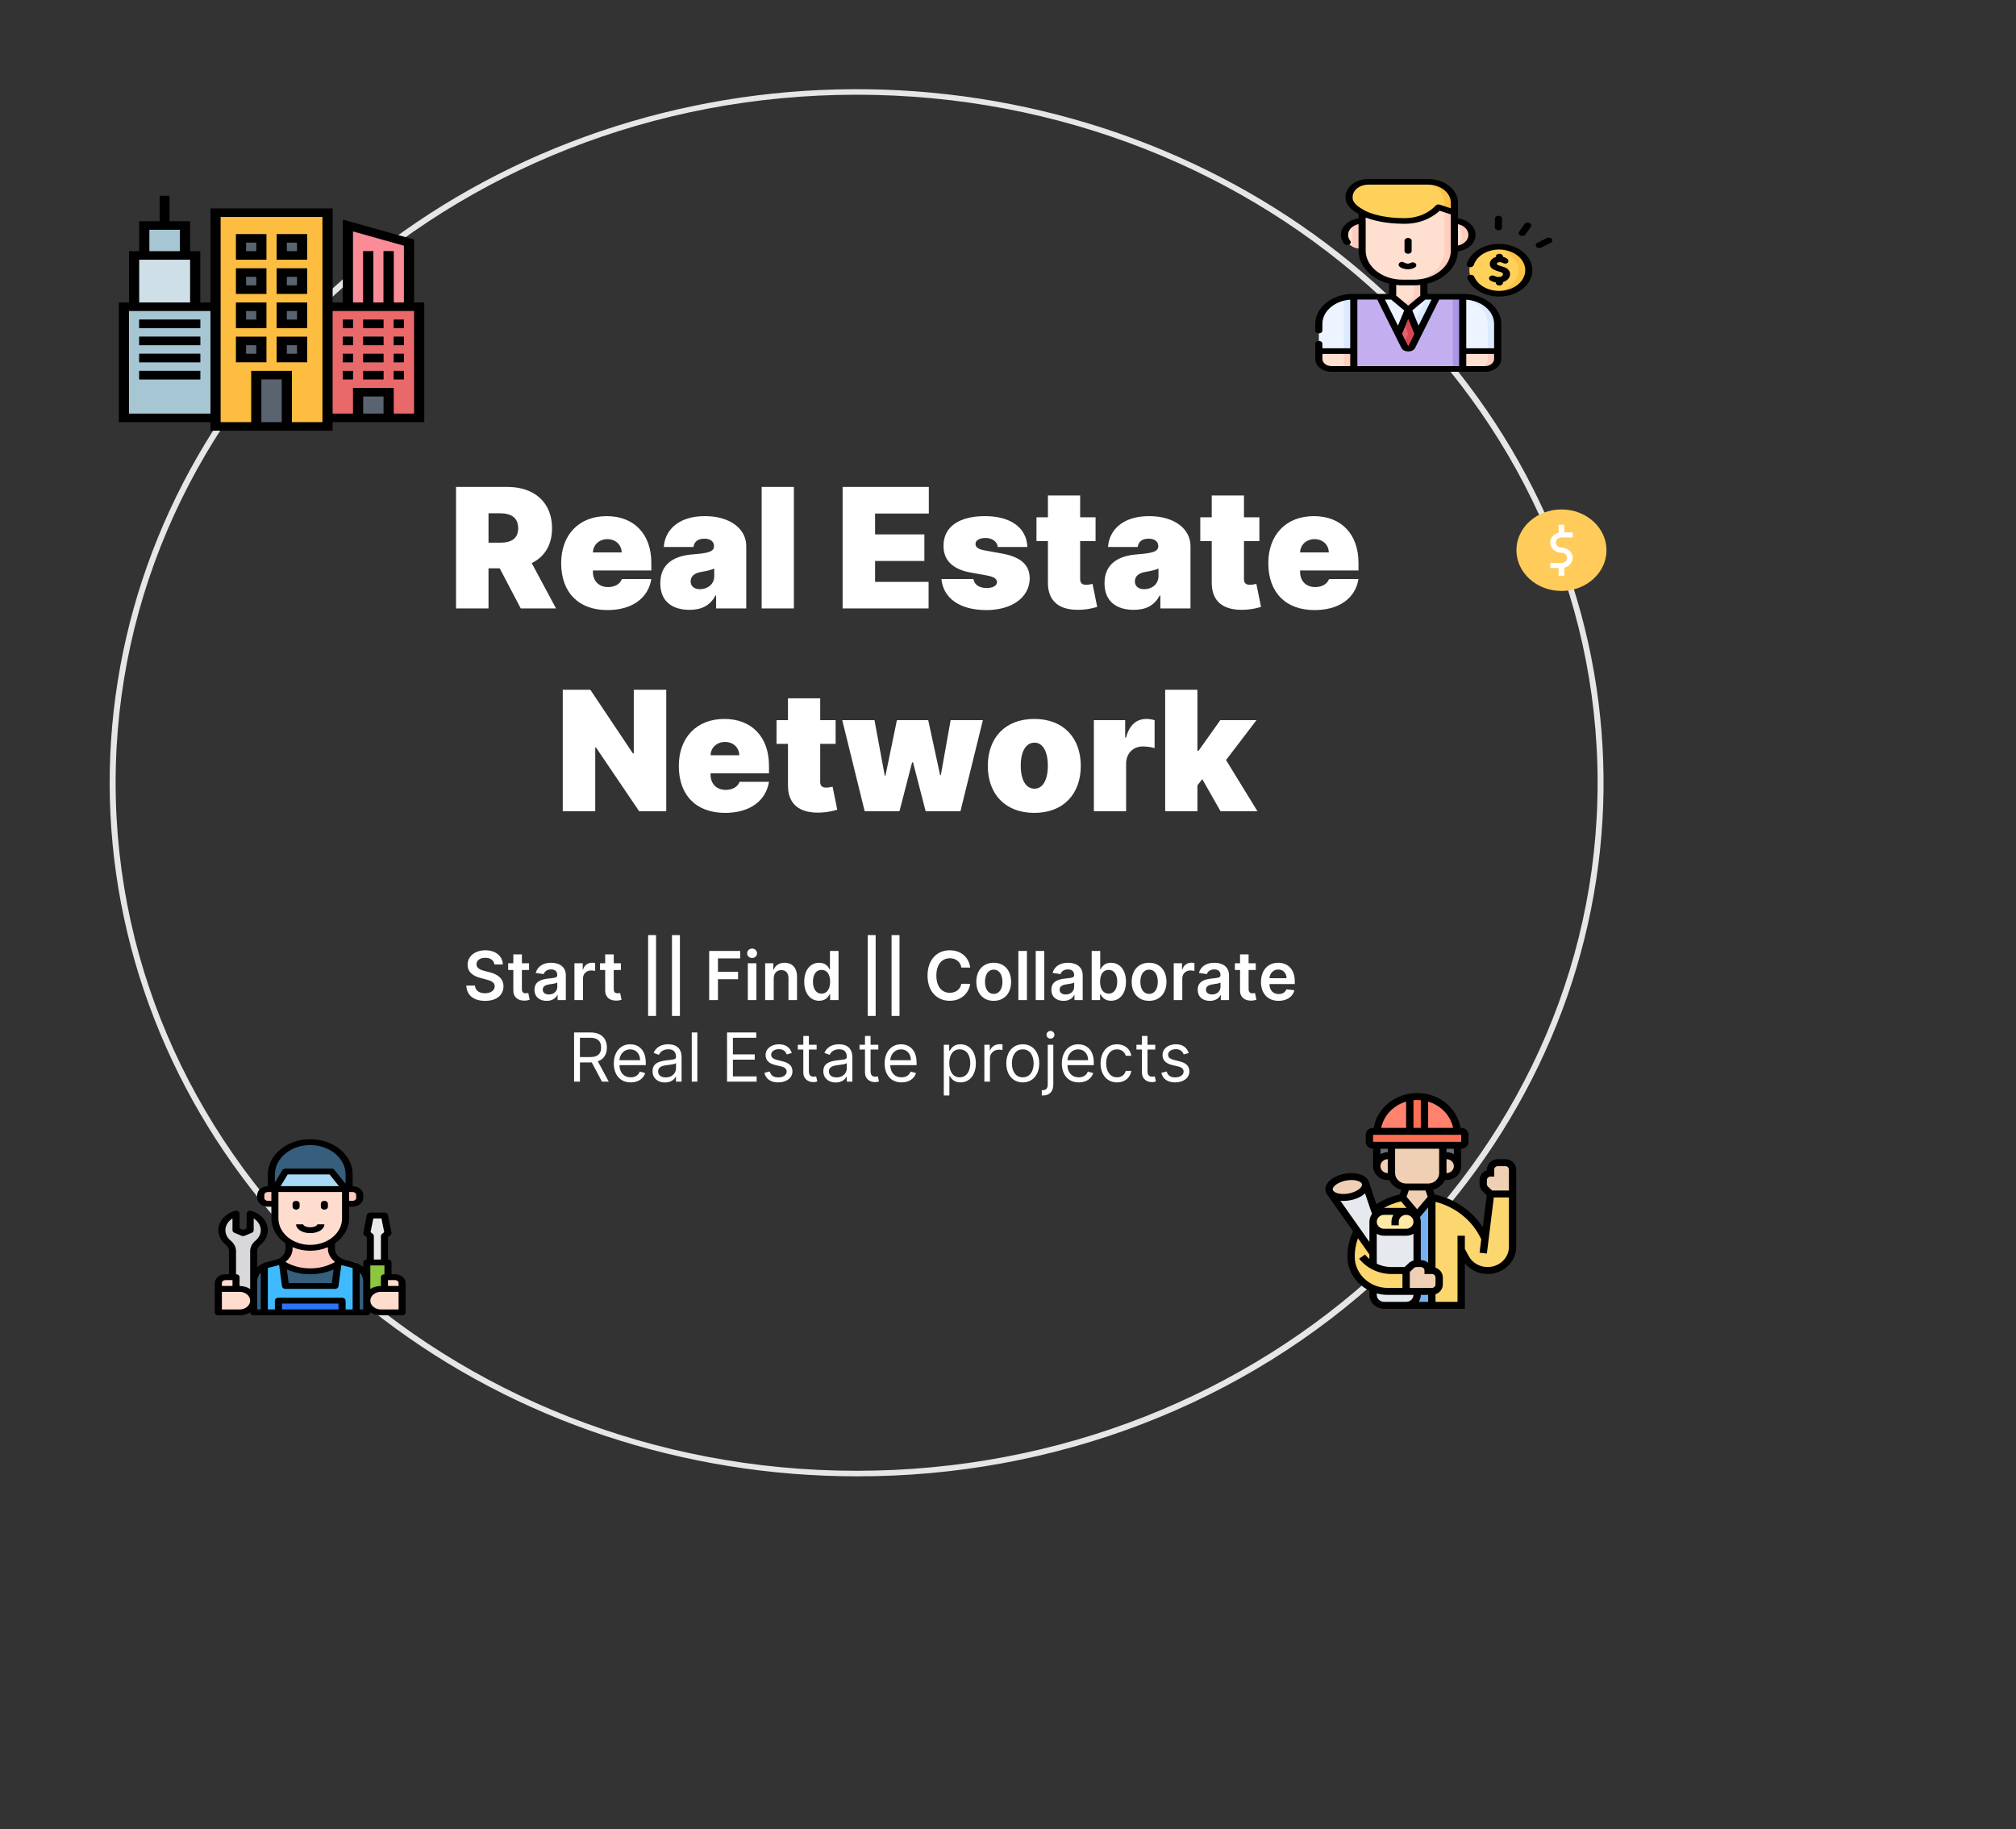 <svg width="1025" height="930" viewBox="0 0 1025 930" fill="none" xmlns="http://www.w3.org/2000/svg">
<rect x="0" y="0" width="1025" height="930" fill="#333333" stroke="none"/>
<path d="M435.533 750.574C347.67 750.575 262.525 722.288 194.608 670.534C126.689 618.782 80.198 546.763 63.057 466.751C45.916 386.739 59.184 303.684 100.602 231.738C142.021 159.79 209.025 103.404 290.199 72.185C371.373 40.965 461.695 36.846 545.773 60.527C629.852 84.208 702.486 134.225 751.3 202.056C800.114 269.887 822.087 351.335 813.474 432.521C804.863 513.708 766.199 589.61 704.071 647.295C668.888 680.141 627.038 706.181 580.943 723.91C534.848 741.638 485.425 750.7 435.533 750.574ZM435.533 48.157C227.797 48.157 58.791 205.077 58.791 397.959C58.791 590.84 227.797 747.76 435.533 747.76C643.268 747.76 812.273 590.84 812.273 397.959C812.273 205.077 643.268 48.157 435.533 48.157Z" fill="#E6E6E6"/>
<path d="M186.484 667.229V651.499C186.484 649.575 185.735 647.701 184.35 646.157C182.964 644.614 181.015 643.483 178.794 642.933L174.913 641.964C173.064 641.5 171.444 640.555 170.292 639.267C169.14 637.98 168.517 636.419 168.516 634.815V626.935H146.955V634.815C146.953 636.419 146.331 637.98 145.179 639.267C144.026 640.555 142.407 641.5 140.558 641.964L136.677 642.933C134.455 643.483 132.507 644.614 131.122 646.157C129.736 647.701 128.987 649.575 128.986 651.499V667.229H186.484Z" fill="#365E7D"/>
<path d="M173.386 641.441C169.058 644.597 163.495 646.338 157.736 646.338C151.976 646.338 146.414 644.597 142.085 641.441C143.553 640.815 144.784 639.866 145.643 638.698C146.502 637.528 146.956 636.185 146.955 634.815V626.935H168.516V634.815C168.515 636.185 168.969 637.528 169.828 638.698C170.687 639.866 171.919 640.815 173.386 641.441Z" fill="#FFCBBE"/>
<path d="M157.736 634.397C152.97 634.397 148.399 632.825 145.03 630.026C141.66 627.227 139.768 623.432 139.768 619.474V600.073H175.703V619.474C175.703 623.432 173.81 627.227 170.44 630.026C167.071 632.825 162.501 634.397 157.736 634.397Z" fill="#FFDDCE"/>
<path d="M136.174 604.551H139.768V612.012H136.174C135.221 612.012 134.307 611.697 133.633 611.137C132.959 610.578 132.58 609.819 132.58 609.028V607.535C132.58 606.743 132.959 605.984 133.633 605.425C134.307 604.865 135.221 604.551 136.174 604.551Z" fill="#FFCBBE"/>
<path d="M179.297 612.012H175.703V604.551H179.297C180.25 604.551 181.164 604.865 181.838 605.425C182.512 605.984 182.89 606.743 182.89 607.535V609.028C182.89 609.819 182.512 610.578 181.838 611.137C181.164 611.697 180.25 612.012 179.297 612.012Z" fill="#FFCBBE"/>
<path d="M177.5 604.551H137.971V597.088C137.971 592.735 140.053 588.56 143.76 585.48C147.467 582.402 152.494 580.673 157.736 580.673C162.978 580.673 168.005 582.402 171.712 585.48C175.418 588.56 177.5 592.735 177.5 597.088V604.551Z" fill="#365E7D"/>
<path d="M175.703 604.551H139.768L145.158 595.596H168.516L175.703 604.551Z" fill="#A7DAF7"/>
<path d="M120.003 616.996V625.443L123.596 626.935L127.19 625.443V617.012C128.918 617.517 130.462 618.38 131.675 619.519C132.889 620.66 133.733 622.038 134.126 623.523C134.519 625.009 134.449 626.554 133.923 628.012C133.397 629.468 132.432 630.791 131.118 631.851C130.441 632.4 129.904 633.056 129.538 633.781C129.172 634.505 128.984 635.283 128.986 636.068V661.259H118.206V636.084C118.199 635.282 118 634.49 117.621 633.754C117.243 633.017 116.693 632.349 116.002 631.79C114.703 630.724 113.753 629.402 113.24 627.946C112.726 626.491 112.666 624.952 113.066 623.472C113.467 621.993 114.314 620.622 115.527 619.489C116.741 618.357 118.28 617.499 120.003 616.996Z" fill="#D8D7DA"/>
<path d="M181.094 641.859V667.229H134.378V643.352L143.362 640.367L145.158 653.798H170.313L172.11 640.367L181.094 641.859Z" fill="#40BAFF"/>
<path d="M114.612 649.321H120.003V656.782H111.019V652.305C111.019 651.514 111.398 650.754 112.072 650.195C112.746 649.635 113.66 649.321 114.612 649.321Z" fill="#FFDDCE"/>
<path d="M121.799 667.229H111.019V655.29H121.799C123.706 655.29 125.534 655.919 126.882 657.039C128.23 658.158 128.986 659.676 128.986 661.259C128.986 662.842 128.23 664.361 126.882 665.481C125.534 666.6 123.706 667.229 121.799 667.229Z" fill="#FFDDCE"/>
<path d="M186.484 641.859H197.264V658.275C197.264 659.462 196.697 660.601 195.686 661.44C194.675 662.28 193.305 662.751 191.874 662.751C190.445 662.751 189.074 662.28 188.063 661.44C187.052 660.601 186.484 659.462 186.484 658.275V641.859Z" fill="#8CC63E"/>
<path d="M195.468 628.428V641.859H188.281V628.428L186.484 626.935L188.281 617.981H195.468L197.264 626.935L195.468 628.428Z" fill="#E9E9EA"/>
<path d="M204.453 656.782H195.468V649.321H200.859C201.812 649.321 202.725 649.635 203.399 650.195C204.073 650.754 204.453 651.514 204.453 652.305V656.782Z" fill="#FFDDCE"/>
<path d="M193.671 667.229H204.453V655.29H193.671C191.766 655.29 189.937 655.919 188.589 657.039C187.241 658.158 186.484 659.676 186.484 661.259C186.484 662.842 187.241 664.361 188.589 665.481C189.937 666.6 191.766 667.229 193.671 667.229Z" fill="#FFDDCE"/>
<path d="M141.565 661.259H175.703V667.229H141.565V661.259Z" fill="#2E73F8"/>
<path d="M150.549 614.997C151.024 614.997 151.482 614.839 151.819 614.559C152.156 614.28 152.345 613.9 152.345 613.505V612.012C152.345 611.617 152.156 611.236 151.819 610.956C151.482 610.676 151.024 610.52 150.549 610.52C150.072 610.52 149.615 610.676 149.277 610.956C148.941 611.236 148.752 611.617 148.752 612.012V613.505C148.752 613.9 148.941 614.28 149.277 614.559C149.615 614.839 150.072 614.997 150.549 614.997Z" fill="black"/>
<path d="M164.923 614.997C165.4 614.997 165.856 614.839 166.193 614.559C166.53 614.28 166.719 613.9 166.719 613.505V612.012C166.719 611.617 166.53 611.236 166.193 610.956C165.856 610.676 165.4 610.52 164.923 610.52C164.446 610.52 163.989 610.676 163.653 610.956C163.315 611.236 163.126 611.617 163.126 612.012V613.505C163.126 613.9 163.315 614.28 163.653 614.559C163.989 614.839 164.446 614.997 164.923 614.997Z" fill="black"/>
<path d="M157.736 626.935C161.766 626.935 164.923 624.968 164.923 622.458H161.329C161.329 623.068 159.93 623.951 157.736 623.951C155.542 623.951 154.142 623.068 154.142 622.458H150.549C150.549 624.968 153.705 626.935 157.736 626.935Z" fill="black"/>
<path d="M200.859 647.828H199.062V641.859C199.062 641.463 198.872 641.083 198.536 640.803C198.198 640.523 197.741 640.367 197.264 640.367V629.04L198.541 627.995C198.742 627.827 198.892 627.622 198.979 627.396C199.066 627.17 199.088 626.931 199.043 626.697L197.247 617.742C197.179 617.392 196.962 617.073 196.635 616.844C196.31 616.613 195.896 616.488 195.468 616.489H188.281C187.854 616.488 187.439 616.613 187.113 616.844C186.787 617.073 186.57 617.392 186.502 617.742L184.705 626.697C184.66 626.931 184.683 627.17 184.77 627.396C184.857 627.622 185.008 627.827 185.209 627.995L186.484 629.04V640.367C186.008 640.367 185.55 640.523 185.214 640.803C184.876 641.083 184.687 641.463 184.687 641.859V644.202C183.199 642.94 181.351 642.011 179.315 641.501L175.434 640.53C173.95 640.167 172.649 639.412 171.727 638.382C170.803 637.351 170.307 636.1 170.313 634.815V632.129C172.561 630.591 174.37 628.658 175.614 626.47C176.856 624.282 177.5 621.893 177.5 619.474V613.505H179.297C180.725 613.501 182.094 613.028 183.104 612.189C184.114 611.351 184.683 610.213 184.687 609.028V607.535C184.683 606.349 184.114 605.212 183.104 604.373C182.094 603.535 180.725 603.062 179.297 603.058V597.088C179.297 592.339 177.025 587.784 172.982 584.425C168.938 581.067 163.454 579.181 157.736 579.181C152.017 579.181 146.533 581.067 142.49 584.425C138.446 587.784 136.174 592.339 136.174 597.088V603.058C134.746 603.062 133.377 603.535 132.367 604.373C131.358 605.212 130.788 606.349 130.783 607.535V609.028C130.788 610.213 131.358 611.351 132.367 612.189C133.377 613.028 134.746 613.501 136.174 613.505H137.971V619.474C137.97 621.893 138.615 624.282 139.858 626.47C141.1 628.658 142.911 630.591 145.158 632.129V634.815C145.164 636.1 144.668 637.351 143.745 638.382C142.821 639.412 141.52 640.167 140.037 640.53L136.157 641.501C134.12 642.011 132.272 642.94 130.783 644.202V636.068C130.78 635.481 130.92 634.899 131.194 634.358C131.469 633.817 131.873 633.328 132.383 632.92C133.913 631.68 135.037 630.138 135.649 628.437C136.261 626.737 136.34 624.935 135.88 623.202C135.419 621.468 134.433 619.861 133.017 618.533C131.6 617.205 129.799 616.198 127.783 615.608C127.513 615.527 127.222 615.5 126.938 615.532C126.652 615.563 126.38 615.652 126.145 615.789C125.91 615.928 125.719 616.111 125.588 616.323C125.458 616.536 125.39 616.772 125.393 617.012V624.518L123.596 625.264L121.799 624.518V616.996C121.802 616.758 121.736 616.521 121.605 616.309C121.474 616.096 121.283 615.913 121.048 615.774C120.813 615.637 120.541 615.548 120.255 615.516C119.971 615.485 119.68 615.511 119.41 615.593C117.4 616.179 115.604 617.178 114.187 618.499C112.771 619.819 111.781 621.416 111.312 623.14C110.844 624.866 110.91 626.661 111.506 628.359C112.103 630.056 113.209 631.6 114.721 632.845C115.248 633.263 115.67 633.766 115.96 634.322C116.251 634.879 116.403 635.477 116.409 636.084V647.828H114.612C113.184 647.832 111.816 648.305 110.806 649.143C109.795 649.982 109.226 651.119 109.222 652.305V667.229C109.222 667.625 109.411 668.004 109.749 668.284C110.085 668.564 110.542 668.722 111.019 668.722H121.799C123.751 668.717 125.647 668.177 127.19 667.184V667.229C127.19 667.625 127.38 668.004 127.716 668.284C128.054 668.564 128.511 668.722 128.986 668.722H186.484C186.961 668.722 187.418 668.564 187.755 668.284C188.092 668.004 188.281 667.625 188.281 667.229V667.184C189.825 668.177 191.72 668.717 193.671 668.722H204.453C204.928 668.722 205.385 668.564 205.723 668.284C206.059 668.004 206.249 667.625 206.249 667.229V652.305C206.244 651.119 205.675 649.982 204.666 649.143C203.655 648.305 202.286 647.832 200.859 647.828ZM177.5 606.043H179.297C179.774 606.043 180.231 606.2 180.568 606.479C180.904 606.759 181.094 607.139 181.094 607.535V609.028C181.094 609.423 180.904 609.803 180.568 610.083C180.231 610.362 179.774 610.52 179.297 610.52H177.5V606.043ZM112.815 652.305C112.815 651.91 113.005 651.53 113.342 651.25C113.679 650.971 114.136 650.813 114.612 650.813H118.206V653.798H112.815V652.305ZM121.799 665.736H112.815V656.782H121.799C123.23 656.782 124.6 657.254 125.611 658.093C126.622 658.933 127.19 660.073 127.19 661.259C127.19 662.447 126.622 663.585 125.611 664.425C124.6 665.264 123.23 665.736 121.799 665.736ZM127.19 636.068V655.335C125.647 654.343 123.751 653.802 121.799 653.798V649.321C121.799 648.925 121.61 648.546 121.274 648.266C120.936 647.986 120.479 647.828 120.003 647.828V636.084C119.997 635.084 119.75 634.095 119.278 633.175C118.806 632.254 118.118 631.422 117.254 630.726C116.338 629.972 115.63 629.063 115.176 628.06C114.722 627.059 114.534 625.987 114.624 624.919C114.715 623.85 115.081 622.811 115.699 621.872C116.317 620.932 117.173 620.114 118.206 619.474V625.443C118.202 625.719 118.293 625.991 118.469 626.227C118.643 626.461 118.895 626.65 119.194 626.771L122.788 628.264C123.037 628.374 123.314 628.431 123.596 628.431C123.879 628.431 124.157 628.374 124.405 628.264L127.999 626.771C128.298 626.65 128.549 626.461 128.725 626.227C128.9 625.991 128.99 625.719 128.986 625.443V619.474C130.1 620.171 131.004 621.072 131.627 622.108C132.25 623.143 132.577 624.285 132.58 625.443C132.585 626.437 132.346 627.421 131.88 628.337C131.413 629.253 130.729 630.081 129.867 630.77C129.016 631.46 128.34 632.284 127.88 633.194C127.421 634.103 127.186 635.082 127.19 636.068ZM132.58 665.736H130.783V651.499C130.782 649.885 131.412 648.313 132.58 647.022V665.736ZM137.971 610.52H136.174C135.698 610.52 135.241 610.362 134.903 610.083C134.567 609.803 134.378 609.423 134.378 609.028V607.535C134.378 607.139 134.567 606.759 134.903 606.479C135.241 606.2 135.698 606.043 136.174 606.043H137.971V610.52ZM139.768 597.088C139.768 593.131 141.66 589.335 145.03 586.536C148.399 583.738 152.97 582.165 157.736 582.165C162.501 582.165 167.071 583.738 170.44 586.536C173.81 589.335 175.703 593.131 175.703 597.088V601.864L170.007 594.775C169.845 594.57 169.623 594.401 169.363 594.284C169.104 594.167 168.812 594.105 168.516 594.104H145.158C144.826 594.102 144.499 594.179 144.217 594.324C143.934 594.469 143.706 594.677 143.559 594.925L139.768 601.208V597.088ZM172.344 603.058H142.679L146.272 597.088H167.546L172.344 603.058ZM141.565 619.474V606.043H173.907V619.474C173.907 623.036 172.203 626.452 169.17 628.971C166.137 631.49 162.024 632.904 157.736 632.904C153.446 632.904 149.333 631.49 146.301 628.971C143.268 626.452 141.565 623.036 141.565 619.474ZM157.736 644.844C153.312 644.872 148.985 643.773 145.337 641.695L145.302 641.366C146.394 640.533 147.265 639.522 147.859 638.393C148.453 637.265 148.757 636.046 148.752 634.815V634.084C151.531 635.271 154.611 635.89 157.736 635.89C160.86 635.89 163.94 635.271 166.719 634.084V634.815C166.714 636.046 167.018 637.265 167.612 638.393C168.206 639.522 169.077 640.533 170.17 641.366L170.134 641.695C166.486 643.773 162.158 644.872 157.736 644.844ZM169.63 645.426L168.696 652.305H146.775L145.841 645.426C149.517 647.004 153.597 647.828 157.736 647.828C161.875 647.828 165.953 647.004 169.63 645.426ZM172.11 665.736H143.362V662.751H172.11V665.736ZM179.297 665.736H175.703V661.259C175.703 660.864 175.514 660.484 175.177 660.204C174.84 659.924 174.383 659.767 173.907 659.767H141.565C141.088 659.767 140.631 659.924 140.294 660.204C139.957 660.484 139.768 660.864 139.768 661.259V665.736H136.174V644.694C136.508 644.57 136.849 644.46 137.198 644.366L141.079 643.396C141.313 643.337 141.547 643.231 141.78 643.172C141.838 643.208 141.892 643.248 141.942 643.291L143.379 653.962C143.423 654.328 143.63 654.666 143.959 654.912C144.288 655.158 144.715 655.292 145.158 655.29H170.313C170.755 655.292 171.183 655.158 171.511 654.912C171.841 654.666 172.048 654.328 172.092 653.962L173.529 643.291C173.579 643.248 173.633 643.208 173.691 643.172C173.924 643.231 174.158 643.337 174.391 643.396L178.273 644.366C178.622 644.458 178.964 644.567 179.297 644.694V665.736ZM184.687 665.736H182.89V647.022C184.059 648.313 184.689 649.885 184.687 651.499V665.736ZM189.809 619.474H193.941L195.342 626.428L194.193 627.368C193.861 627.653 193.675 628.032 193.671 628.428V640.367H190.077V628.428C190.074 628.032 189.887 627.653 189.557 627.368L188.407 626.428L189.809 619.474ZM188.281 643.352H195.468V647.828C194.992 647.828 194.535 647.986 194.198 648.266C193.861 648.546 193.671 648.925 193.671 649.321V653.798C191.72 653.802 189.825 654.343 188.281 655.335V643.352ZM202.656 665.736H193.671C192.241 665.736 190.871 665.264 189.859 664.425C188.849 663.585 188.281 662.447 188.281 661.259C188.281 660.073 188.849 658.933 189.859 658.093C190.871 657.254 192.241 656.782 193.671 656.782H202.656V665.736ZM202.656 653.798H197.264V650.813H200.859C201.335 650.813 201.792 650.971 202.129 651.25C202.466 651.53 202.656 651.91 202.656 652.305V653.798Z" fill="black"/>
<path d="M714.921 615.872C716.47 615.872 717.871 616.474 718.878 617.429C719.886 618.384 720.52 619.712 720.52 621.179C720.52 624.116 718.019 626.486 714.921 626.486H703.722C702.174 626.486 700.773 625.885 699.766 624.93C698.757 623.974 698.123 622.647 698.123 621.179C698.123 619.746 698.72 618.455 699.672 617.518C700.698 616.509 702.136 615.872 703.722 615.872H714.921Z" fill="#FFEAA7"/>
<path d="M698.123 655.074C700.401 656.029 702.939 656.56 705.589 656.56H714.921H720.52V658.329C720.52 661.265 718.019 663.636 714.921 663.636H709.322H703.722C700.625 663.636 698.123 661.265 698.123 658.329V655.091V655.074Z" fill="#E6E9ED"/>
<path d="M703.722 626.486H714.921C718.019 626.486 720.52 624.116 720.52 621.179V642.408H720.203C719.213 642.408 718.262 642.78 717.553 643.452L714.921 645.946H707.455C704.133 645.946 700.923 645.114 698.123 643.575V637.26V621.179C698.123 622.647 698.757 623.974 699.766 624.93C700.773 625.885 702.174 626.486 703.722 626.486Z" fill="#E6E9ED"/>
<path d="M698.851 615.111L699.672 617.518C698.72 618.455 698.123 619.747 698.123 621.179V637.26L690.023 625.779L676.641 606.78C678.339 608.549 682.184 609.291 686.308 608.46C691.255 607.469 694.782 604.551 694.353 601.862L698.851 615.111Z" fill="#E6E9ED"/>
<path d="M694.352 601.862C694.782 604.551 691.255 607.469 686.308 608.46C682.184 609.292 678.339 608.549 676.641 606.78L676.024 605.913C675.931 605.735 675.875 605.541 675.819 605.346C675.128 602.605 678.712 599.545 683.808 598.519C688.473 597.581 692.803 598.66 694.036 600.942L694.055 600.995L694.352 601.862Z" fill="#F0D0B4"/>
<path d="M740.977 575.185H724.253V557.831V557.813C728.136 558.485 731.626 560.202 734.407 562.625C738.065 565.809 740.492 570.231 740.977 575.185Z" fill="#FF826E"/>
<path d="M716.788 557.831V575.185H700.064C700.904 566.446 707.829 559.37 716.788 557.813V557.831Z" fill="#FF826E"/>
<path d="M724.253 557.831V575.185H716.788V557.831V557.813C718.001 557.601 719.251 557.495 720.52 557.495C721.79 557.495 723.04 557.601 724.253 557.813V557.831Z" fill="#FC6E51"/>
<path d="M700.064 575.185H716.788H724.253H740.977H742.918C743.944 575.185 744.784 575.98 744.784 576.954V580.492C744.784 581.465 743.944 582.261 742.918 582.261H741.051H733.586H707.455H699.99H698.123C697.097 582.261 696.257 581.465 696.257 580.492V576.954C696.257 575.98 697.097 575.185 698.123 575.185H700.064Z" fill="#FC6E51"/>
<path d="M741.051 582.261V592.875C741.051 591.406 740.416 590.08 739.409 589.125C738.4 588.169 737.001 587.568 735.452 587.568H733.586V582.261H741.051Z" fill="#656D78"/>
<path d="M705.589 587.568C702.491 587.568 699.99 589.938 699.99 592.875V582.261H707.455V587.568H705.589Z" fill="#656D78"/>
<path d="M755.031 629.777L757.849 607.027H769.048V633.916C769.048 637.242 767.63 640.249 765.334 642.425C763.039 644.601 759.865 645.946 756.356 645.946C751.559 645.946 747.154 643.381 745.008 639.294L742.918 635.332V663.636H727.986V656.56C730.04 656.56 731.719 654.968 731.719 653.022V649.484C731.719 647.538 730.04 645.946 727.986 645.946V610.565L727.071 609.876L727.986 608.796C733.847 609.91 739.241 612.317 743.795 615.749C748.349 619.163 752.064 623.585 754.528 628.751L755.031 629.777Z" fill="#FCD770"/>
<path d="M718.878 617.429C717.871 616.474 716.47 615.872 714.921 615.872H703.722C702.136 615.872 700.699 616.509 699.672 617.518L698.851 615.111C702.715 612.122 707.344 609.964 712.476 608.92L713.055 608.796L720.52 617.641V621.179C720.52 619.711 719.886 618.384 718.878 617.429Z" fill="#FCD770"/>
<path d="M690.022 625.779L698.123 637.259V643.575C700.923 645.114 704.134 645.946 707.455 645.946H714.921V656.56H705.589C702.938 656.56 700.401 656.029 698.123 655.074C691.534 652.35 686.924 646.123 686.924 638.87C686.924 634.217 688.025 629.759 690.022 625.779Z" fill="#FCD770"/>
<path d="M727.986 656.56V663.636H714.921C718.019 663.636 720.52 661.265 720.52 658.329V656.56H727.986Z" fill="#75B1F2"/>
<path d="M727.986 610.565V645.946H726.12C726.12 644 724.44 642.408 722.387 642.408H720.52V621.179V617.641L727.071 609.876L727.986 610.565Z" fill="#75B1F2"/>
<path d="M731.719 649.484V653.022C731.719 654.968 730.039 656.56 727.986 656.56H720.52H714.921V645.946L717.553 643.452C718.262 642.78 719.213 642.408 720.203 642.408H720.52H722.387C724.439 642.408 726.12 644 726.12 645.946H727.986C730.039 645.946 731.719 647.538 731.719 649.484Z" fill="#F0D0B4"/>
<path d="M769.048 594.644V607.027H757.849L755.217 604.533C754.509 603.861 754.116 602.958 754.116 602.021V599.951C754.116 598.978 754.528 598.094 755.217 597.457C755.889 596.802 756.823 596.413 757.849 596.413V594.644C757.849 592.698 759.529 591.106 761.582 591.106H765.315C767.369 591.106 769.048 592.698 769.048 594.644Z" fill="#F0D0B4"/>
<path d="M739.409 589.125C740.416 590.08 741.051 591.407 741.051 592.875C741.051 595.812 738.551 598.182 735.452 598.182H733.343C733.511 597.616 733.586 597.033 733.586 596.413V587.568H735.452C737.001 587.568 738.401 588.169 739.409 589.125Z" fill="#F0D0B4"/>
<path d="M726.12 603.489L727.986 608.796L727.071 609.876L720.52 617.641L713.055 608.796L714.921 603.489H726.12Z" fill="#F0D0B4"/>
<path d="M707.698 598.182C707.53 597.616 707.455 597.033 707.455 596.413V587.568V582.261H733.586V587.568V596.413C733.586 597.033 733.511 597.616 733.343 598.182C732.521 601.243 729.591 603.489 726.12 603.489H714.921C711.449 603.489 708.519 601.243 707.698 598.182Z" fill="#F0D0B4"/>
<path d="M707.698 598.182H705.589C704.04 598.182 702.639 597.581 701.632 596.625C700.624 595.67 699.99 594.343 699.99 592.875C699.99 589.938 702.49 587.568 705.589 587.568H707.455V596.413C707.455 597.033 707.53 597.616 707.698 598.182Z" fill="#F0D0B4"/>
<path d="M765.315 589.337H761.582C758.495 589.337 755.983 591.718 755.983 594.644V594.946C753.811 595.677 752.25 597.644 752.25 599.951V602.022C752.25 603.44 752.834 604.774 753.891 605.777L755.889 607.671L753.878 623.88C748.421 615.531 739.611 609.495 729.42 607.279L728.586 604.904C731.309 604.192 733.543 602.367 734.661 599.951H735.452C739.569 599.951 742.918 596.778 742.918 592.875V584.03C744.976 584.03 746.651 582.443 746.651 580.492V576.954C746.651 575.003 744.976 573.416 742.918 573.416H742.593C740.809 563.226 731.613 555.726 720.52 555.726C709.428 555.726 700.232 563.226 698.448 573.416H698.123C696.065 573.416 694.39 575.003 694.39 576.954V580.492C694.39 582.443 696.065 584.03 698.123 584.03V592.875C698.123 596.778 701.472 599.951 705.589 599.951H706.38C707.5 602.367 709.734 604.193 712.455 604.904L711.619 607.28C707.4 608.197 703.377 609.891 699.821 612.216L696.145 601.395C696.133 601.336 696.135 601.277 696.122 601.22C695.186 597.492 689.621 595.543 683.424 596.788C679.578 597.561 676.364 599.399 674.826 601.701C673.947 603.017 673.659 604.418 673.996 605.756C674.188 606.523 674.585 607.211 675.136 607.815L687.925 625.97C686.049 630.057 685.058 634.381 685.058 638.87C685.058 646.413 689.62 652.953 696.257 656.181V658.329C696.257 662.231 699.605 665.405 703.722 665.405H709.322H714.921H744.784V642.243C747.502 645.656 751.723 647.715 756.358 647.715C764.383 647.715 770.915 641.525 770.915 633.92V594.644C770.915 591.718 768.402 589.337 765.315 589.337ZM755.983 599.951C755.983 598.977 756.819 598.182 757.849 598.182H759.716V594.644C759.716 593.67 760.552 592.875 761.582 592.875H765.315C766.345 592.875 767.182 593.67 767.182 594.644V605.258H758.622L756.529 603.275C756.177 602.941 755.983 602.494 755.983 602.022V599.951ZM726.12 658.329V661.867H721.35C721.992 660.822 722.387 659.624 722.387 658.329H726.12ZM727.986 654.791H716.788V646.679L718.88 644.695C719.229 644.366 719.708 644.177 720.2 644.177H722.387C723.417 644.177 724.253 644.971 724.253 645.946V647.715H727.986C729.017 647.715 729.853 648.509 729.853 649.484V653.022C729.853 653.996 729.017 654.791 727.986 654.791ZM724.774 605.258L725.894 608.442L720.52 614.809L715.145 608.44L716.265 605.256H724.774V605.258ZM715.164 614.127C715.081 614.125 715.004 614.103 714.921 614.103H703.722C703.704 614.103 703.687 614.108 703.669 614.108C706.359 612.591 709.286 611.457 712.342 610.783L715.164 614.127ZM703.722 617.641H708.458C707.82 618.684 707.455 619.892 707.455 621.179V622.948H711.188V621.179C711.188 619.228 712.863 617.641 714.921 617.641C716.98 617.641 718.654 619.228 718.654 621.179C718.654 623.13 716.98 624.717 714.921 624.717H703.722C701.664 624.717 699.99 623.13 699.99 621.179C699.99 619.228 701.664 617.641 703.722 617.641ZM699.99 627.272C701.093 627.88 702.357 628.255 703.722 628.255H714.921C716.288 628.255 717.551 627.88 718.654 627.272V640.869C717.754 641.115 716.92 641.548 716.241 642.193L714.149 644.177H707.455C704.842 644.177 702.287 643.585 699.99 642.505V627.272ZM726.12 642.009C725.127 641.164 723.824 640.639 722.387 640.639V621.179C722.387 620.344 722.206 619.554 721.924 618.809L726.12 613.839V642.009ZM735.452 596.413V589.337C737.511 589.337 739.185 590.924 739.185 592.875C739.185 594.826 737.511 596.413 735.452 596.413ZM739.185 586.783C738.082 586.174 736.819 585.799 735.452 585.799V584.03H739.185V586.783ZM738.805 573.416H726.12V560.073C732.531 561.956 737.449 566.998 738.805 573.416ZM722.387 559.352V573.416H718.654V559.352C719.268 559.295 719.889 559.264 720.52 559.264C721.152 559.264 721.773 559.295 722.387 559.352ZM714.921 560.073V573.416H702.237C703.592 566.998 708.51 561.956 714.921 560.073ZM698.121 576.954H742.918V580.492H698.123L698.121 576.954ZM705.589 584.03V585.799C704.223 585.799 702.959 586.174 701.856 586.783V584.03H705.589ZM701.856 592.875C701.856 590.924 703.53 589.337 705.589 589.337V596.413C703.53 596.413 701.856 594.826 701.856 592.875ZM709.322 596.413V584.03H731.719V596.413C731.719 599.34 729.207 601.72 726.12 601.72H714.921C711.834 601.72 709.322 599.34 709.322 596.413ZM677.978 603.595C678.96 602.127 681.402 600.814 684.201 600.25C685.267 600.036 686.263 599.942 687.171 599.942C689.812 599.942 691.694 600.735 692.306 601.64L692.488 602.178C692.533 602.541 692.434 602.941 692.138 603.385C691.156 604.853 688.714 606.166 685.915 606.73C682.063 607.503 679.153 606.698 678.072 605.617L677.706 605.097C677.684 605.044 677.639 604.994 677.624 604.942C677.527 604.546 677.646 604.094 677.978 603.595ZM683.014 610.563C684.19 610.563 685.427 610.443 686.692 610.188C689.691 609.586 692.294 608.331 694.03 606.718L697.582 617.171C696.749 618.312 696.257 619.69 696.257 621.179V631.429L681.504 610.487C681.995 610.533 682.498 610.563 683.014 610.563ZM688.791 638.87C688.791 635.652 689.341 632.52 690.426 629.526L696.257 637.803V640.087C695.443 639.396 694.682 638.647 694.017 637.808L691.031 639.931C694.887 644.804 701.028 647.715 707.455 647.715H713.055V654.791H705.589C696.325 654.791 688.791 647.648 688.791 638.87ZM709.322 661.867H703.722C701.664 661.867 699.99 660.28 699.99 658.329V657.576C701.772 658.055 703.646 658.329 705.589 658.329H718.654C718.654 660.28 716.98 661.867 714.921 661.867H709.322ZM756.358 644.177C752.233 644.177 748.525 642.004 746.679 638.507L744.784 634.914V628.255H741.051V661.867H729.853V658.003C732.02 657.271 733.586 655.326 733.586 653.022V649.484C733.586 647.18 732.02 645.234 729.853 644.502V611.032C739.974 613.615 748.461 620.387 752.828 629.492L753.11 630.077L752.265 636.895L755.972 637.308L759.509 608.796H767.182V633.92C767.182 639.575 762.325 644.177 756.358 644.177Z" fill="black"/>
<path d="M109.595 108.138H166.534V216.806H109.595V108.138Z" fill="#FDBD40"/>
<path d="M130.3 190.726H145.829V216.806H130.3V190.726Z" fill="#5A6470"/>
<path d="M63.009 155.952H109.595V212.46H63.009V155.952Z" fill="#A7C6D3"/>
<path d="M68.185 129.871H99.243V155.952H68.185V129.871Z" fill="#CFDFE8"/>
<path d="M73.361 114.658H94.066V129.871H73.361V114.658Z" fill="#A7C6D3"/>
<path d="M81.126 99.444H86.302V114.658H81.126V99.444Z" fill="#5A6470"/>
<path d="M166.534 155.952H213.121V212.46H166.534V155.952Z" fill="#E9686A"/>
<path d="M207.945 155.952H176.887V114.658L207.945 123.351V155.952Z" fill="#F98C96"/>
<path d="M184.651 127.698H189.828V155.952H184.651V127.698Z" fill="#5A6470"/>
<path d="M195.004 127.698H200.18V155.952H195.004V127.698Z" fill="#5A6470"/>
<path d="M70.773 162.472H101.831V166.819H70.773V162.472Z" fill="#5A6470"/>
<path d="M70.773 171.165H101.831V175.512H70.773V171.165Z" fill="#5A6470"/>
<path d="M70.773 179.859H101.831V184.206H70.773V179.859Z" fill="#5A6470"/>
<path d="M70.773 188.552H101.831V192.899H70.773V188.552Z" fill="#5A6470"/>
<path d="M122.536 121.178H132.889V129.871H122.536V121.178Z" fill="#5A6470"/>
<path d="M143.241 121.178H153.594V129.871H143.241V121.178Z" fill="#5A6470"/>
<path d="M122.536 138.565H132.889V147.258H122.536V138.565Z" fill="#5A6470"/>
<path d="M143.241 138.565H153.594V147.258H143.241V138.565Z" fill="#5A6470"/>
<path d="M122.536 155.952H132.889V164.645H122.536V155.952Z" fill="#5A6470"/>
<path d="M143.241 155.952H153.594V164.645H143.241V155.952Z" fill="#5A6470"/>
<path d="M122.536 173.339H132.889V182.032H122.536V173.339Z" fill="#5A6470"/>
<path d="M143.241 173.339H153.594V182.032H143.241V173.339Z" fill="#5A6470"/>
<path d="M182.063 199.419H197.592V212.46H182.063V199.419Z" fill="#5A6470"/>
<path d="M174.299 162.472H179.475V166.819H174.299V162.472Z" fill="#5A6470"/>
<path d="M184.651 162.472H195.004V166.819H184.651V162.472Z" fill="#5A6470"/>
<path d="M200.18 162.472H205.356V166.819H200.18V162.472Z" fill="#5A6470"/>
<path d="M174.299 171.165H179.475V175.512H174.299V171.165Z" fill="#5A6470"/>
<path d="M184.651 171.165H195.004V175.512H184.651V171.165Z" fill="#5A6470"/>
<path d="M200.18 171.165H205.356V175.512H200.18V171.165Z" fill="#5A6470"/>
<path d="M174.299 179.859H179.475V184.206H174.299V179.859Z" fill="#5A6470"/>
<path d="M184.651 179.859H195.004V184.206H184.651V179.859Z" fill="#5A6470"/>
<path d="M200.18 179.859H205.356V184.206H200.18V179.859Z" fill="#5A6470"/>
<path d="M174.299 188.552H179.475V192.899H174.299V188.552Z" fill="#5A6470"/>
<path d="M184.651 188.552H195.004V192.899H184.651V188.552Z" fill="#5A6470"/>
<path d="M200.18 188.552H205.356V192.899H200.18V188.552Z" fill="#5A6470"/>
<path d="M210.533 121.785L174.299 111.641V153.779H169.122V105.964H107.007V153.779H101.831V127.698H96.655V112.485H86.302V99.444H81.126V112.485H70.773V127.698H65.597V153.779H60.421V214.633H107.007V218.98H169.122V214.633H215.709V153.779H210.533V121.785ZM179.475 117.674L205.356 124.918V153.779H200.18V127.698H195.004V153.779H189.828V127.698H184.651V153.779H179.475V117.674ZM75.949 116.831H91.478V127.698H75.949V116.831ZM70.773 132.045H96.655V153.779H70.773V132.045ZM65.597 210.286V158.125H107.007V210.286H65.597ZM132.888 214.633V192.899H143.241V214.633H132.888ZM148.417 214.633V188.552H127.712V214.633H112.183V110.311H163.946V214.633H148.417ZM184.651 210.286V201.593H195.004V210.286H184.651ZM210.533 210.286H200.18V197.246H179.475V210.286H169.122V158.125H210.533V210.286Z" fill="black"/>
<path d="M70.773 162.472H101.831V166.819H70.773V162.472Z" fill="black"/>
<path d="M70.773 171.165H101.831V175.512H70.773V171.165Z" fill="black"/>
<path d="M70.773 179.859H101.831V184.206H70.773V179.859Z" fill="black"/>
<path d="M70.773 188.552H101.831V192.899H70.773V188.552Z" fill="black"/>
<path d="M119.948 132.045H135.477V119.005H119.948V132.045ZM125.124 123.351H130.3V127.698H125.124V123.351Z" fill="black"/>
<path d="M140.653 132.045H156.182V119.005H140.653V132.045ZM145.829 123.351H151.005V127.698H145.829V123.351Z" fill="black"/>
<path d="M119.948 149.432H135.477V136.392H119.948V149.432ZM125.124 140.738H130.3V145.085H125.124V140.738Z" fill="black"/>
<path d="M140.653 149.432H156.182V136.392H140.653V149.432ZM145.829 140.738H151.005V145.085H145.829V140.738Z" fill="black"/>
<path d="M119.948 166.819H135.477V153.779H119.948V166.819ZM125.124 158.125H130.3V162.472H125.124V158.125Z" fill="black"/>
<path d="M140.653 166.819H156.182V153.779H140.653V166.819ZM145.829 158.125H151.005V162.472H145.829V158.125Z" fill="black"/>
<path d="M119.948 184.206H135.477V171.165H119.948V184.206ZM125.124 175.512H130.3V179.859H125.124V175.512Z" fill="black"/>
<path d="M140.653 184.206H156.182V171.165H140.653V184.206ZM145.829 175.512H151.005V179.859H145.829V175.512Z" fill="black"/>
<path d="M174.299 162.472H179.475V166.819H174.299V162.472Z" fill="black"/>
<path d="M184.651 162.472H195.004V166.819H184.651V162.472Z" fill="black"/>
<path d="M200.18 162.472H205.356V166.819H200.18V162.472Z" fill="black"/>
<path d="M174.299 171.165H179.475V175.512H174.299V171.165Z" fill="black"/>
<path d="M184.651 171.165H195.004V175.512H184.651V171.165Z" fill="black"/>
<path d="M200.18 171.165H205.356V175.512H200.18V171.165Z" fill="black"/>
<path d="M174.299 179.859H179.475V184.206H174.299V179.859Z" fill="black"/>
<path d="M184.651 179.859H195.004V184.206H184.651V179.859Z" fill="black"/>
<path d="M200.18 179.859H205.356V184.206H200.18V179.859Z" fill="black"/>
<path d="M174.299 188.552H179.475V192.899H174.299V188.552Z" fill="black"/>
<path d="M184.651 188.552H195.004V192.899H184.651V188.552Z" fill="black"/>
<path d="M200.18 188.552H205.356V192.899H200.18V188.552Z" fill="black"/>
<path d="M251.359 490.343H255.649C255.565 486.12 252.02 483.13 246.78 483.13C241.611 483.13 237.729 486.084 237.741 490.501C237.741 494.09 240.252 496.152 244.303 497.214L247.104 497.946C249.76 498.63 251.515 499.473 251.527 501.413C251.515 503.549 249.519 504.977 246.611 504.977C243.822 504.977 241.659 503.707 241.479 501.083H237.092C237.272 506.05 240.913 508.845 246.647 508.845C252.548 508.845 255.973 505.855 255.985 501.45C255.973 497.116 252.452 495.139 248.75 494.249L246.442 493.662C244.423 493.174 242.236 492.308 242.26 490.221C242.272 488.341 243.931 486.962 246.719 486.962C249.375 486.962 251.13 488.219 251.359 490.343ZM268.987 489.721H265.345V485.229H260.994V489.721H258.374V493.138H260.994V503.561C260.971 507.089 263.494 508.821 266.763 508.724C268.001 508.687 268.854 508.443 269.323 508.284L268.591 504.83C268.35 504.891 267.857 505.001 267.316 505.001C266.222 505.001 265.345 504.611 265.345 502.829V493.138H268.987V489.721ZM277.938 508.845C280.834 508.845 282.565 507.467 283.358 505.892H283.502V508.467H287.685V495.921C287.685 490.965 283.706 489.476 280.185 489.476C276.303 489.476 273.323 491.234 272.361 494.651L276.424 495.237C276.856 493.955 278.082 492.858 280.209 492.858C282.228 492.858 283.334 493.907 283.334 495.75V495.822C283.334 497.092 282.024 497.154 278.767 497.508C275.185 497.898 271.76 498.984 271.76 503.207C271.76 506.892 274.416 508.845 277.938 508.845ZM279.068 505.6C277.253 505.6 275.955 504.758 275.955 503.134C275.955 501.437 277.409 500.729 279.356 500.448C280.498 500.29 282.782 499.997 283.346 499.533V501.742C283.346 503.83 281.688 505.6 279.068 505.6ZM292.06 508.467H296.411V497.446C296.411 495.066 298.177 493.382 300.569 493.382C301.303 493.382 302.215 493.517 302.589 493.638V489.574C302.192 489.5 301.507 489.452 301.026 489.452C298.911 489.452 297.144 490.672 296.471 492.844H296.279V489.721H292.06V508.467ZM315.689 489.721H312.047V485.229H307.696V489.721H305.076V493.138H307.696V503.561C307.672 507.089 310.196 508.821 313.465 508.724C314.703 508.687 315.556 508.443 316.025 508.284L315.293 504.83C315.052 504.891 314.559 505.001 314.018 505.001C312.924 505.001 312.047 504.611 312.047 502.829V493.138H315.689V489.721ZM333.564 475.416H329.525V516.523H333.564V475.416ZM345.693 475.416H341.656V516.523H345.693V475.416ZM360.57 508.467H365.029V497.849H375.257V494.053H365.029V487.267H376.339V483.472H360.57V508.467ZM380.209 508.467H384.559V489.721H380.209V508.467ZM382.396 487.059C383.778 487.059 384.908 485.986 384.908 484.668C384.908 483.337 383.778 482.263 382.396 482.263C381.001 482.263 379.872 483.337 379.872 484.668C379.872 485.986 381.001 487.059 382.396 487.059ZM393.385 497.483C393.385 494.773 394.994 493.211 397.291 493.211C399.537 493.211 400.884 494.713 400.884 497.214V508.467H405.234V496.531C405.246 492.04 402.723 489.476 398.913 489.476C396.149 489.476 394.25 490.819 393.409 492.906H393.192V489.721H389.034V508.467H393.385V497.483ZM416.509 508.797C419.681 508.797 421.112 506.88 421.796 505.514H422.061V508.467H426.34V483.472H421.977V492.82H421.796C421.135 491.466 419.778 489.476 416.521 489.476C412.253 489.476 408.901 492.87 408.901 499.118C408.901 505.294 412.158 508.797 416.509 508.797ZM417.722 505.172C414.849 505.172 413.335 502.609 413.335 499.094C413.335 495.603 414.825 493.101 417.722 493.101C420.522 493.101 422.061 495.457 422.061 499.094C422.061 502.731 420.498 505.172 417.722 505.172ZM445.212 475.416H441.174V516.523H445.212V475.416ZM457.343 475.416H453.304V516.523H457.343V475.416ZM493.287 491.905C492.53 486.352 488.324 483.13 482.867 483.13C476.437 483.13 471.593 487.889 471.593 495.969C471.593 504.037 476.377 508.809 482.867 508.809C488.72 508.809 492.602 504.965 493.287 500.192L488.792 500.168C488.227 503.098 485.872 504.744 482.927 504.744C478.937 504.744 476.077 501.706 476.077 495.969C476.077 490.33 478.913 487.194 482.939 487.194C485.932 487.194 488.276 488.915 488.792 491.905H493.287ZM505.231 508.833C510.639 508.833 514.077 504.965 514.077 499.167C514.077 493.358 510.639 489.476 505.231 489.476C499.823 489.476 496.386 493.358 496.386 499.167C496.386 504.965 499.823 508.833 505.231 508.833ZM505.255 505.294C502.263 505.294 500.796 502.584 500.796 499.155C500.796 495.725 502.263 492.979 505.255 492.979C508.199 492.979 509.666 495.725 509.666 499.155C509.666 502.584 508.199 505.294 505.255 505.294ZM522.121 483.472H517.77V508.467H522.121V483.472ZM530.945 483.472H526.594V508.467H530.945V483.472ZM540.731 508.845C543.628 508.845 545.359 507.467 546.152 505.892H546.296V508.467H550.479V495.921C550.479 490.965 546.501 489.476 542.979 489.476C539.097 489.476 536.116 491.234 535.155 494.651L539.217 495.237C539.649 493.955 540.876 492.858 543.003 492.858C545.022 492.858 546.128 493.907 546.128 495.75V495.822C546.128 497.092 544.818 497.154 541.561 497.508C537.979 497.898 534.554 498.984 534.554 503.207C534.554 506.892 537.21 508.845 540.731 508.845ZM541.861 505.6C540.046 505.6 538.748 504.758 538.748 503.134C538.748 501.437 540.203 500.729 542.15 500.448C543.292 500.29 545.575 499.997 546.14 499.533V501.742C546.14 503.83 544.481 505.6 541.861 505.6ZM555.046 508.467H559.324V505.514H559.577C560.262 506.88 561.692 508.797 564.865 508.797C569.216 508.797 572.473 505.294 572.473 499.118C572.473 492.87 569.12 489.476 564.853 489.476C561.596 489.476 560.238 491.466 559.577 492.82H559.397V483.472H555.046V508.467ZM559.312 499.094C559.312 495.457 560.851 493.101 563.651 493.101C566.548 493.101 568.038 495.603 568.038 499.094C568.038 502.609 566.524 505.172 563.651 505.172C560.875 505.172 559.312 502.731 559.312 499.094ZM584.224 508.833C589.633 508.833 593.071 504.965 593.071 499.167C593.071 493.358 589.633 489.476 584.224 489.476C578.816 489.476 575.379 493.358 575.379 499.167C575.379 504.965 578.816 508.833 584.224 508.833ZM584.249 505.294C581.256 505.294 579.789 502.584 579.789 499.155C579.789 495.725 581.256 492.979 584.249 492.979C587.193 492.979 588.66 495.725 588.66 499.155C588.66 502.584 587.193 505.294 584.249 505.294ZM596.763 508.467H601.114V497.446C601.114 495.066 602.881 493.382 605.273 493.382C606.005 493.382 606.919 493.517 607.291 493.638V489.574C606.895 489.5 606.209 489.452 605.729 489.452C603.614 489.452 601.847 490.672 601.174 492.844H600.981V489.721H596.763V508.467ZM615.13 508.845C618.027 508.845 619.758 507.467 620.552 505.892H620.696V508.467H624.878V495.921C624.878 490.965 620.9 489.476 617.378 489.476C613.496 489.476 610.516 491.234 609.554 494.651L613.616 495.237C614.049 493.955 615.275 492.858 617.402 492.858C619.422 492.858 620.527 493.907 620.527 495.75V495.822C620.527 497.092 619.217 497.154 615.96 497.508C612.378 497.898 608.953 498.984 608.953 503.207C608.953 506.892 611.61 508.845 615.13 508.845ZM616.26 505.6C614.446 505.6 613.148 504.758 613.148 503.134C613.148 501.437 614.602 500.729 616.549 500.448C617.691 500.29 619.974 499.997 620.54 499.533V501.742C620.54 503.83 618.88 505.6 616.26 505.6ZM638.471 489.721H634.829V485.229H630.479V489.721H627.859V493.138H630.479V503.561C630.454 507.089 632.979 508.821 636.248 508.724C637.486 508.687 638.339 508.443 638.808 508.284L638.074 504.83C637.834 504.891 637.342 505.001 636.8 505.001C635.707 505.001 634.829 504.611 634.829 502.829V493.138H638.471V489.721ZM650.084 508.833C654.388 508.833 657.344 506.697 658.112 503.439L654.05 502.975C653.462 504.561 652.019 505.391 650.144 505.391C647.332 505.391 645.469 503.512 645.434 500.303H658.294V498.947C658.294 492.369 654.399 489.476 649.856 489.476C644.568 489.476 641.118 493.419 641.118 499.204C641.118 505.087 644.52 508.833 650.084 508.833ZM645.445 497.325C645.577 494.932 647.32 492.918 649.916 492.918C652.416 492.918 654.099 494.773 654.123 497.325H645.445ZM291.88 549.913H294.86V540.149H300.245C300.461 540.149 300.666 540.149 300.87 540.137L306.062 549.913H309.523L303.958 539.588C307.095 538.501 308.561 535.901 308.561 532.582C308.561 528.163 305.965 524.917 300.197 524.917H291.88V549.913ZM294.86 537.415V527.602H300.1C304.091 527.602 305.629 529.579 305.629 532.582C305.629 535.584 304.091 537.415 300.149 537.415H294.86ZM320.686 550.303C324.436 550.303 327.176 548.4 328.041 545.568L325.301 544.787C324.58 546.74 322.909 547.716 320.686 547.716C317.356 547.716 315.061 545.531 314.928 541.516H328.33V540.296C328.33 533.315 324.244 530.922 320.397 530.922C315.397 530.922 312.08 534.925 312.08 540.686C312.08 546.447 315.349 550.303 320.686 550.303ZM314.928 539.026C315.121 536.109 317.152 533.51 320.397 533.51C323.474 533.51 325.445 535.853 325.445 539.026H314.928ZM338.077 550.353C341.297 550.353 342.981 548.595 343.557 547.375H343.701V549.913H346.538V537.561C346.538 531.605 342.067 530.922 339.712 530.922C336.923 530.922 333.75 531.898 332.308 535.316L335 536.293C335.625 534.925 337.104 533.46 339.807 533.46C342.415 533.46 343.701 534.864 343.701 537.268V537.366C343.701 538.757 342.308 538.636 338.942 539.075C335.517 539.526 331.779 540.296 331.779 544.592C331.779 548.253 334.567 550.353 338.077 550.353ZM338.509 547.765C336.25 547.765 334.615 546.74 334.615 544.738C334.615 542.541 336.586 541.857 338.798 541.564C339.999 541.419 343.221 541.077 343.701 540.491V543.127C343.701 545.47 341.875 547.765 338.509 547.765ZM354.552 524.917H351.715V549.913H354.552V524.917ZM369.65 549.913H384.697V547.228H372.631V538.733H383.736V536.048H372.631V527.602H384.505V524.917H369.65V549.913ZM402.57 535.365C401.681 532.704 399.685 530.922 396.032 530.922C392.137 530.922 389.253 533.168 389.253 536.341C389.253 538.929 390.767 540.662 394.156 541.467L397.233 542.199C399.096 542.639 399.973 543.542 399.973 544.835C399.973 546.447 398.291 547.765 395.646 547.765C393.327 547.765 391.873 546.752 391.368 544.738L388.676 545.422C389.337 548.607 391.921 550.303 395.695 550.303C399.985 550.303 402.906 547.924 402.906 544.689C402.906 542.078 401.295 540.43 398.002 539.612L395.262 538.929C393.075 538.379 392.09 537.635 392.09 536.195C392.09 534.583 393.772 533.412 396.032 533.412C398.507 533.412 399.529 534.804 400.021 536.096L402.57 535.365ZM415.205 531.167H411.262V526.674H408.426V531.167H405.638V533.607H408.426V545.324C408.426 548.595 411.022 550.157 413.426 550.157C414.483 550.157 415.156 549.962 415.541 549.815L414.964 547.228C414.724 547.277 414.339 547.375 413.713 547.375C412.464 547.375 411.262 546.984 411.262 544.543V533.607H415.205V531.167ZM424.903 550.353C428.124 550.353 429.807 548.595 430.384 547.375H430.528V549.913H433.364V537.561C433.364 531.605 428.894 530.922 426.538 530.922C423.75 530.922 420.577 531.898 419.135 535.316L421.826 536.293C422.451 534.925 423.93 533.46 426.634 533.46C429.242 533.46 430.528 534.864 430.528 537.268V537.366C430.528 538.757 429.134 538.636 425.769 539.075C422.343 539.526 418.606 540.296 418.606 544.592C418.606 548.253 421.394 550.353 424.903 550.353ZM425.336 547.765C423.077 547.765 421.442 546.74 421.442 544.738C421.442 542.541 423.413 541.857 425.625 541.564C426.826 541.419 430.048 541.077 430.528 540.491V543.127C430.528 545.47 428.702 547.765 425.336 547.765ZM446.57 531.167H442.628V526.674H439.792V531.167H437.004V533.607H439.792V545.324C439.792 548.595 442.388 550.157 444.791 550.157C445.849 550.157 446.522 549.962 446.906 549.815L446.33 547.228C446.089 547.277 445.705 547.375 445.08 547.375C443.83 547.375 442.628 546.984 442.628 544.543V533.607H446.57V531.167ZM458.379 550.303C462.129 550.303 464.869 548.4 465.734 545.568L462.994 544.787C462.273 546.74 460.603 547.716 458.379 547.716C455.05 547.716 452.754 545.531 452.622 541.516H466.023V540.296C466.023 533.315 461.936 530.922 458.09 530.922C453.09 530.922 449.773 534.925 449.773 540.686C449.773 546.447 453.042 550.303 458.379 550.303ZM452.622 539.026C452.814 536.109 454.845 533.51 458.09 533.51C461.167 533.51 463.138 535.853 463.138 539.026H452.622ZM479.856 556.944H482.692V547.033H482.933C483.558 548.058 484.76 550.303 488.318 550.303C492.932 550.303 496.154 546.545 496.154 540.589C496.154 534.681 492.932 530.922 488.27 530.922C484.664 530.922 483.558 533.168 482.933 534.145H482.597V531.167H479.856V556.944ZM482.645 540.539C482.645 536.341 484.471 533.51 487.933 533.51C491.539 533.51 493.318 536.585 493.318 540.539C493.318 544.543 491.49 547.716 487.933 547.716C484.52 547.716 482.645 544.787 482.645 540.539ZM500.481 549.913H503.317V538.049C503.317 535.511 505.288 533.656 507.98 533.656C508.737 533.656 509.518 533.802 509.711 533.851V530.922C509.386 530.898 508.641 530.873 508.22 530.873C506.009 530.873 504.086 532.142 503.413 533.998H503.221V531.167H500.481V549.913ZM520.011 550.303C525.01 550.303 528.376 546.447 528.376 540.637C528.376 534.778 525.01 530.922 520.011 530.922C515.011 530.922 511.646 534.778 511.646 540.637C511.646 546.447 515.011 550.303 520.011 550.303ZM520.011 547.716C516.213 547.716 514.483 544.397 514.483 540.637C514.483 536.878 516.213 533.51 520.011 533.51C523.809 533.51 525.54 536.878 525.54 540.637C525.54 544.397 523.809 547.716 520.011 547.716ZM532.706 531.167V551.28C532.706 553.184 531.937 554.258 530.206 554.258H529.677V556.944H530.254C533.812 556.944 535.542 554.746 535.542 551.28V531.167H532.706ZM534.1 528.042C535.206 528.042 536.12 527.162 536.12 526.089C536.12 525.014 535.206 524.136 534.1 524.136C532.995 524.136 532.081 525.014 532.081 526.089C532.081 527.162 532.995 528.042 534.1 528.042ZM548.478 550.303C552.228 550.303 554.968 548.4 555.833 545.568L553.093 544.787C552.372 546.74 550.701 547.716 548.478 547.716C545.148 547.716 542.853 545.531 542.72 541.516H556.122V540.296C556.122 533.315 552.036 530.922 548.189 530.922C543.189 530.922 539.872 534.925 539.872 540.686C539.872 546.447 543.141 550.303 548.478 550.303ZM542.72 539.026C542.912 536.109 544.944 533.51 548.189 533.51C551.266 533.51 553.237 535.853 553.237 539.026H542.72ZM567.936 550.303C572.022 550.303 574.715 547.765 575.195 544.445H572.358C571.83 546.495 570.148 547.716 567.936 547.716C564.571 547.716 562.407 544.885 562.407 540.539C562.407 536.293 564.619 533.51 567.936 533.51C570.436 533.51 571.926 535.071 572.358 536.781H575.195C574.715 533.265 571.782 530.922 567.888 530.922C562.888 530.922 559.571 534.925 559.571 540.637C559.571 546.252 562.743 550.303 567.936 550.303ZM587.371 531.167H583.428V526.674H580.592V531.167H577.804V533.607H580.592V545.324C580.592 548.595 583.188 550.157 585.592 550.157C586.649 550.157 587.322 549.962 587.707 549.815L587.13 547.228C586.89 547.277 586.505 547.375 585.88 547.375C584.63 547.375 583.428 546.984 583.428 544.543V533.607H587.371V531.167ZM604.383 535.365C603.494 532.704 601.499 530.922 597.845 530.922C593.95 530.922 591.066 533.168 591.066 536.341C591.066 538.929 592.581 540.662 595.97 541.467L599.046 542.199C600.91 542.639 601.787 543.542 601.787 544.835C601.787 546.447 600.104 547.765 597.46 547.765C595.14 547.765 593.687 546.752 593.181 544.738L590.489 545.422C591.15 548.607 593.734 550.303 597.508 550.303C601.799 550.303 604.719 547.924 604.719 544.689C604.719 542.078 603.109 540.43 599.816 539.612L597.075 538.929C594.888 538.379 593.903 537.635 593.903 536.195C593.903 534.583 595.585 533.412 597.845 533.412C600.32 533.412 601.343 534.804 601.835 536.096L604.383 535.365Z" fill="white"/>
<path d="M231.865 309.326H248.375V288.942H254.076L264.766 309.326H282.701L270.349 286.288C276.821 283.122 280.681 277.122 280.681 268.558C280.681 255.411 271.625 247.571 258.115 247.571H231.865V309.326ZM248.375 275.916V260.959H254.195C259.985 260.959 263.459 263.251 263.459 268.558C263.459 273.836 259.985 275.916 254.195 275.916H248.375ZM308.831 310.17C321.48 310.17 329.616 304.019 331.16 294.37H316.194C315.245 296.993 312.542 298.47 309.188 298.47C304.318 298.47 301.467 295.214 301.467 290.751V290.028H331.16V286.168C331.16 271.423 322.253 262.407 308.475 262.407C294.341 262.407 285.314 271.935 285.314 286.288C285.314 301.276 294.222 310.17 308.831 310.17ZM301.467 280.861C301.556 276.851 304.823 274.106 308.831 274.106C312.899 274.106 315.987 276.88 316.076 280.861H301.467ZM350.558 310.05C356.497 310.05 360.98 308 363.742 302.813H364.098V309.326H379.42V277.604C379.42 269.041 371.432 262.407 358.397 262.407C344.767 262.407 338.056 269.643 337.493 278.087H352.577C352.963 275.222 355.041 273.865 358.159 273.865C361.01 273.865 363.029 275.192 363.029 277.604V277.725C363.029 280.408 360.119 281.253 352.458 281.825C343.045 282.52 335.711 286.379 335.711 296.541C335.711 305.768 341.828 310.05 350.558 310.05ZM355.902 299.556C353.111 299.556 351.151 298.169 351.151 295.576C351.151 293.194 352.815 291.355 356.615 290.751C359.228 290.329 361.425 289.786 363.147 289.063V292.923C363.147 297.144 359.614 299.556 355.902 299.556ZM403.642 247.571H387.251V309.326H403.642V247.571ZM428.414 309.326H472.123V295.817H444.923V285.203H469.985V271.694H444.923V261.08H472.241V247.571H428.414V309.326ZM522.357 278.087C521.94 268.287 513.923 262.407 500.74 262.407C487.704 262.407 479.657 267.835 479.717 277.484C479.657 284.781 484.319 289.454 493.613 291.113L501.69 292.561C505.253 293.224 506.857 294.189 506.916 295.938C506.857 297.868 504.689 298.954 501.69 298.954C497.978 298.954 495.365 297.325 494.919 294.37H478.648C479.539 303.868 487.615 310.17 501.571 310.17C514.191 310.17 523.484 303.929 523.544 294.008C523.484 287.163 518.971 283.183 509.648 281.465L500.383 279.775C496.909 279.143 495.93 277.876 495.988 276.518C495.93 274.589 498.275 273.503 501.096 273.503C504.332 273.503 507.035 275.253 507.273 278.087H522.357ZM557.024 263.01H549.185V251.914H532.794V263.01H526.973V275.072H532.794V295.998C532.675 305.707 538.584 310.623 549.897 309.989C553.609 309.778 556.371 308.995 557.855 308.542L555.48 296.843C554.856 296.993 553.253 297.325 552.272 297.325C550.134 297.325 549.185 296.36 549.185 294.43V275.072H557.024V263.01ZM576.421 310.05C582.36 310.05 586.843 308 589.604 302.813H589.961V309.326H605.283V277.604C605.283 269.041 597.295 262.407 584.26 262.407C570.63 262.407 563.92 269.643 563.356 278.087H578.44C578.826 275.222 580.904 273.865 584.022 273.865C586.873 273.865 588.892 275.192 588.892 277.604V277.725C588.892 280.408 585.982 281.253 578.321 281.825C568.908 282.52 561.574 286.379 561.574 296.541C561.574 305.768 567.691 310.05 576.421 310.05ZM581.765 299.556C578.974 299.556 577.015 298.169 577.015 295.576C577.015 293.194 578.677 291.355 582.478 290.751C585.091 290.329 587.289 289.786 589.011 289.063V292.923C589.011 297.144 585.477 299.556 581.765 299.556ZM640.314 263.01H632.475V251.914H616.084V263.01H610.264V275.072H616.084V295.998C615.966 305.707 621.874 310.623 633.188 309.989C636.899 309.778 639.661 308.995 641.145 308.542L638.77 296.843C638.146 296.993 636.542 297.325 635.563 297.325C633.425 297.325 632.475 296.36 632.475 294.43V275.072H640.314V263.01ZM668.366 310.17C681.016 310.17 689.152 304.019 690.696 294.37H675.731C674.78 296.993 672.078 298.47 668.723 298.47C663.853 298.47 661.003 295.214 661.003 290.751V290.028H690.696V286.168C690.696 271.423 681.788 262.407 668.01 262.407C653.876 262.407 644.849 271.935 644.849 286.288C644.849 301.276 653.757 310.17 668.366 310.17ZM661.003 280.861C661.092 276.851 664.358 274.106 668.366 274.106C672.435 274.106 675.523 276.88 675.612 280.861H661.003ZM338.743 350.68H322.234V383.004H321.759L300.142 350.68H286.126V412.435H302.636V379.989H302.992L324.965 412.435H338.743V350.68ZM368.645 413.279C381.294 413.279 389.43 407.128 390.974 397.479H376.008C375.059 400.102 372.356 401.579 369 401.579C364.131 401.579 361.281 398.323 361.281 393.86V393.136H390.974V389.277C390.974 374.531 382.066 365.515 368.289 365.515C354.154 365.515 345.128 375.044 345.128 389.397C345.128 404.384 354.035 413.279 368.645 413.279ZM361.281 383.97C361.369 379.96 364.636 377.215 368.645 377.215C372.712 377.215 375.8 379.989 375.89 383.97H361.281ZM424.861 366.119H417.022V355.022H400.631V366.119H394.812V378.18H400.631V399.106C400.513 408.816 406.422 413.732 417.735 413.098C421.447 412.887 424.208 412.103 425.694 411.65L423.317 399.952C422.694 400.102 421.091 400.434 420.111 400.434C417.973 400.434 417.022 399.468 417.022 397.539V378.18H424.861V366.119ZM439.627 412.435H457.324L463.738 387.588H464.213L470.627 412.435H488.325L499.726 366.119H483.335L478.347 394.102H477.991L471.934 366.119H456.018L450.197 394.342H449.841L444.615 366.119H428.225L439.627 412.435ZM525.871 413.279C540.718 413.279 549.507 403.63 549.507 389.397C549.507 375.165 540.718 365.515 525.871 365.515C511.024 365.515 502.236 375.165 502.236 389.397C502.236 403.63 511.024 413.279 525.871 413.279ZM525.99 400.977C521.596 400.977 518.983 396.544 518.983 389.277C518.983 382.01 521.596 377.577 525.99 377.577C530.147 377.577 532.76 382.01 532.76 389.277C532.76 396.544 530.147 400.977 525.99 400.977ZM556.159 412.435H572.55V388.311C572.55 383.004 576.142 379.507 580.983 379.507C582.675 379.507 585.407 379.779 587.04 380.351V366.149C585.733 365.757 584.309 365.515 582.883 365.515C578.013 365.515 574.212 368.41 572.55 374.923H572.075V366.119H556.159V412.435ZM592.414 412.435H608.805V399.287L611.27 396.121L620.563 412.435H639.33L623.355 386.412L638.855 366.119H620.445L609.399 381.678H608.805V350.68H592.414V412.435Z" fill="white"/>
<path d="M816.79 279.722C816.79 291.167 806.54 300.445 793.895 300.445C781.25 300.445 771 291.167 771 279.722C771 268.277 781.25 259 793.895 259C806.54 259 816.79 268.277 816.79 279.722Z" fill="#FFCB5A"/>
<path d="M793.895 273.247H799.619V270.656H795.326V266.771H792.464V270.84C790.003 271.419 788.171 273.431 788.171 275.837C788.171 278.694 790.738 281.018 793.895 281.018C795.473 281.018 796.757 282.179 796.757 283.608C796.757 285.037 795.473 286.198 793.895 286.198H788.171V288.789H792.464V292.674H795.326V288.605C797.787 288.026 799.619 286.014 799.619 283.608C799.619 280.751 797.052 278.427 793.895 278.427C792.317 278.427 791.033 277.266 791.033 275.837C791.033 274.408 792.317 273.247 793.895 273.247Z" fill="white"/>
<g clip-path="url(#clip0)">
<path d="M688.316 150.858H743.684V187.564H688.316V150.858Z" fill="#C3AFF0"/>
<path d="M738.62 150.858H743.684V187.564H738.62V150.858Z" fill="#AA96E6"/>
<path d="M688.317 150.858V187.564H676.941C673.403 187.564 670.535 185.298 670.535 182.502V164.64C670.535 157.028 678.341 150.858 687.973 150.858H688.317Z" fill="#EDF4FF"/>
<path d="M687.973 150.858C686.336 150.858 684.755 151.041 683.253 151.373V187.564H688.317V150.858H687.973Z" fill="#DBEAFF"/>
<path d="M761.465 164.64V182.502C761.465 185.298 758.597 187.564 755.059 187.564H743.683V150.858H744.027C753.656 150.858 761.465 157.028 761.465 164.64V164.64Z" fill="#EDF4FF"/>
<path d="M744.027 150.858H743.683V151.374C751.019 153.001 756.401 158.321 756.401 164.64V182.502C756.401 185.298 753.533 187.564 749.995 187.564H755.059C758.597 187.564 761.465 185.298 761.465 182.502V164.64C761.465 157.028 753.656 150.858 744.027 150.858Z" fill="#DBEAFF"/>
<path d="M730.518 150.858L721.06 169.8L717.814 176.304C717.165 177.606 714.834 177.606 714.184 176.304L710.936 169.802L701.478 150.858H730.518Z" fill="#EDF4FF"/>
<path d="M725.455 150.858L715.997 169.8L713.467 174.869L714.184 176.304C714.834 177.606 717.165 177.606 717.814 176.304L721.06 169.8L730.519 150.858H725.455Z" fill="#DBEAFF"/>
<path d="M723.932 150.858L715.999 157.465L708.067 150.858V141.397H723.932V150.858Z" fill="#FFDFCF"/>
<path d="M718.868 141.397V150.858L713.468 155.357L715.999 157.465L723.932 150.858V141.397H718.868Z" fill="#FFCEBF"/>
<path d="M721.061 169.8L717.815 176.304C717.165 177.606 714.834 177.606 714.184 176.304L710.936 169.802L716 157.465L721.061 169.8Z" fill="#E5646E"/>
<path d="M716 157.465L713.467 163.635L715.997 169.8L713.467 174.869L714.184 176.304C714.834 177.606 717.165 177.606 717.815 176.304L721.061 169.8L716 157.465Z" fill="#DB4655"/>
<path d="M670.535 178.499H688.317V187.564H676.941C673.403 187.564 670.535 185.298 670.535 182.502V178.499Z" fill="#FFDFCF"/>
<path d="M683.253 178.499H688.317V187.564H683.253V178.499Z" fill="#FFCEBF"/>
<path d="M762.186 149.326C770.534 149.326 777.301 143.977 777.301 137.38C777.301 130.782 770.534 125.434 762.186 125.434C753.838 125.434 747.071 130.782 747.071 137.38C747.071 143.977 753.838 149.326 762.186 149.326Z" fill="#FFD15B"/>
<path d="M762.186 125.434C761.154 125.434 760.147 125.516 759.172 125.672C766.076 126.776 772 131.598 772 137.38C772 143.162 766.076 147.983 759.172 149.088C760.147 149.243 761.154 149.326 762.186 149.326C770.534 149.326 777.301 143.977 777.301 137.38C777.301 130.782 770.534 125.434 762.186 125.434V125.434Z" fill="#FFC344"/>
<path d="M761.465 178.499V182.502C761.465 185.298 758.597 187.564 755.059 187.564H743.683V178.499H761.465Z" fill="#FFDFCF"/>
<path d="M756.401 178.499V182.502C756.401 185.298 753.533 187.564 749.995 187.564H755.059C758.597 187.564 761.465 185.298 761.465 182.502V178.499H756.401Z" fill="#FFCEBF"/>
<path d="M739.464 122.068H692.535V108.048L689.645 106.252C684.527 103.073 684.69 96.904 689.971 93.896C691.638 92.946 693.64 92.436 695.694 92.436H726.001C733.437 92.436 739.464 97.199 739.464 103.076V122.068H739.464Z" fill="#FFD15B"/>
<path d="M726.001 92.436H720.937C728.373 92.436 734.401 97.199 734.401 103.076V122.068H739.464V103.076C739.464 97.199 733.437 92.436 726.001 92.436Z" fill="#FFC344"/>
<path d="M701.479 119.41C701.479 123.315 697.474 126.479 692.533 126.479C690.654 126.479 688.91 126.022 687.471 125.239C685.127 123.966 683.589 121.83 683.589 119.41C683.589 116.991 685.127 114.855 687.471 113.582C688.91 112.799 690.654 112.342 692.533 112.342C697.474 112.342 701.479 115.506 701.479 119.41V119.41Z" fill="#FFDFCF"/>
<path d="M701.48 119.41C701.48 123.315 697.474 126.479 692.533 126.479C690.654 126.479 688.91 126.022 687.471 125.239V113.582C688.91 112.799 690.654 112.342 692.533 112.342C697.474 112.342 701.48 115.506 701.48 119.41Z" fill="#FFCEBF"/>
<path d="M739.464 126.48C744.404 126.48 748.409 123.315 748.409 119.411C748.409 115.506 744.404 112.341 739.464 112.341C734.524 112.341 730.519 115.506 730.519 119.411C730.519 123.315 734.524 126.48 739.464 126.48Z" fill="#FFDFCF"/>
<path d="M739.464 112.342C738.585 112.342 737.735 112.444 736.932 112.631C740.639 113.494 743.345 116.202 743.345 119.411C743.345 122.62 740.639 125.327 736.932 126.191C737.735 126.378 738.585 126.48 739.464 126.48C744.404 126.48 748.409 123.315 748.409 119.41C748.409 115.507 744.404 112.342 739.464 112.342V112.342Z" fill="#FFCEBF"/>
<path d="M739.464 108.048V127.384C739.464 136.354 730.263 143.627 718.91 143.627H713.086C701.736 143.627 692.534 136.354 692.534 127.384V108.048C692.534 108.048 699.295 112.341 714.145 112.341C725.631 112.341 731.374 105.385 731.374 105.385L739.464 108.048Z" fill="#FFDFCF"/>
<path d="M731.374 105.385C731.374 105.385 730.951 105.895 730.113 106.636L734.401 108.048V127.384C734.401 136.354 725.199 143.627 713.846 143.627H718.91C730.263 143.627 739.464 136.354 739.464 127.384V108.048L731.374 105.385Z" fill="#FFCEBF"/>
<path d="M761.865 117.091C762.868 117.091 763.681 116.449 763.681 115.656V111.118C763.681 110.325 762.868 109.682 761.865 109.682C760.862 109.682 760.049 110.325 760.049 111.118V115.656C760.049 116.449 760.862 117.091 761.865 117.091Z" fill="black"/>
<path d="M773.081 119.761C773.941 120.142 775.061 119.903 775.551 119.204L778.303 115.295C778.791 114.602 778.476 113.728 777.599 113.342C776.723 112.957 775.616 113.206 775.129 113.899L772.376 117.808C771.889 118.501 772.204 119.375 773.081 119.761V119.761Z" fill="black"/>
<path d="M788.993 121.443C788.451 120.776 787.327 120.582 786.483 121.011L781.634 123.473C780.79 123.901 780.545 124.789 781.087 125.456C781.632 126.129 782.765 126.313 783.597 125.888L788.446 123.427C789.291 122.998 789.535 122.11 788.993 121.443Z" fill="black"/>
<path d="M744.027 149.423C740.394 149.423 729.206 149.423 725.749 149.423V144.217C734.593 141.967 741.053 135.478 741.274 127.792C746.348 127.109 750.224 123.612 750.224 119.41C750.224 115.21 746.351 111.714 741.28 111.03V103.076C741.28 96.417 734.426 91 726.001 91H695.693C693.268 90.999 690.875 91.609 688.908 92.731C685.925 94.431 684.169 97.073 684.092 99.979C683.844 103.747 686.941 106.754 690.719 108.746V111.029C685.646 111.713 681.772 115.21 681.772 119.41C681.772 121.007 682.336 122.564 683.402 123.912C683.937 124.59 685.067 124.785 685.905 124.369C686.756 123.949 687.015 123.063 686.483 122.391C685.778 121.499 685.405 120.469 685.405 119.411C685.405 116.8 687.664 114.6 690.719 113.963V127.385C690.719 135.248 697.25 141.929 706.25 144.217V149.423C702.843 149.423 691.557 149.423 687.972 149.423C677.356 149.423 668.719 156.249 668.719 164.64V168.067C668.719 168.86 669.532 169.502 670.535 169.502C671.538 169.502 672.351 168.86 672.351 168.067V164.64C672.351 158.224 678.574 152.936 686.5 152.348V177.064H672.351V174.74C672.351 173.947 671.538 173.305 670.535 173.305C669.532 173.305 668.719 173.947 668.719 174.74V182.502C668.694 186.104 672.511 189.026 676.941 189H755.058C759.488 189.026 763.305 186.104 763.28 182.502V164.64C763.281 156.249 754.644 149.423 744.027 149.423ZM715.999 162.118L719.132 169.752L716.125 175.777C716.105 175.872 715.883 175.86 715.874 175.777L712.866 169.753L715.999 162.118ZM721.228 165.555L718.06 157.834L724.713 152.294H727.848L721.228 165.555ZM746.592 119.41C746.592 122.021 744.334 124.222 741.28 124.858V113.963C744.334 114.599 746.592 116.8 746.592 119.41ZM687.725 100.039C687.777 98.042 688.983 96.228 691.033 95.061C692.38 94.291 694.031 93.87 695.694 93.871H726.001C732.423 93.871 737.648 98 737.648 103.076V105.895L732.074 104.059C731.27 103.794 730.337 104.022 729.857 104.596C729.641 104.854 724.457 110.906 714.146 110.906C700.229 110.906 693.73 106.965 693.673 106.93C690.784 105.297 687.411 103.166 687.725 100.039V100.039ZM694.352 127.384V110.578C697.782 111.935 704.26 113.777 714.146 113.777C723.916 113.777 729.817 109.192 731.972 107.136L737.648 109.006V127.385C737.648 135.549 729.242 142.192 718.91 142.192H713.088C702.757 142.191 694.352 135.549 694.352 127.384V127.384ZM713.087 145.063C715.288 145.032 720.006 145.173 722.116 144.88V150.286L715.999 155.38L709.883 150.286V144.88C710.93 145 712 145.063 713.087 145.063V145.063ZM707.286 152.294L713.938 157.835L710.769 165.555L704.147 152.294H707.286ZM672.352 182.502V179.935H686.5V186.129H676.941C674.41 186.129 672.352 184.502 672.352 182.502V182.502ZM690.133 152.294H700.241L712.494 176.831C713.599 179.312 718.412 179.292 719.504 176.83L731.754 152.294H741.867V186.129H690.133V152.294ZM755.058 186.129H745.499V179.935H759.648V182.502C759.648 184.502 757.589 186.129 755.058 186.129V186.129ZM759.648 177.064H745.499V152.348C753.425 152.936 759.648 158.224 759.648 164.64V177.064Z" fill="black"/>
<path d="M715.916 129.024C716.919 129.024 717.732 128.381 717.732 127.588V122.402C717.732 121.609 716.919 120.967 715.916 120.967C714.912 120.967 714.099 121.609 714.099 122.402V127.588C714.099 128.381 714.912 129.024 715.916 129.024Z" fill="black"/>
<path d="M719.343 135.996C720.161 135.537 720.354 134.641 719.773 133.994C719.193 133.348 718.059 133.196 717.241 133.655C715.831 134.445 714.397 133.729 714.238 133.644L713.244 133.175C713.244 133.175 711.74 132.929 711.189 134.14C710.721 135.169 712.154 135.996 712.154 135.996C712.932 136.432 714.281 136.9 715.832 136.9C716.944 136.9 718.159 136.66 719.343 135.996V135.996Z" fill="black"/>
<path d="M762.186 123.998C754.439 123.998 747.692 128.137 745.779 134.064C745.531 134.832 746.118 135.614 747.09 135.81C748.062 136.005 749.052 135.542 749.299 134.773C750.801 130.12 756.101 126.87 762.186 126.87C769.519 126.87 775.485 131.584 775.485 137.38C775.485 143.175 769.519 147.89 762.186 147.89C756.451 147.89 751.38 145.003 749.568 140.707C749.25 139.955 748.222 139.549 747.27 139.799C746.318 140.05 745.804 140.863 746.121 141.615C748.429 147.085 754.885 150.761 762.187 150.761C771.523 150.761 779.118 144.758 779.118 137.38C779.118 130.001 771.522 123.998 762.186 123.998V123.998Z" fill="black"/>
<path d="M757.884 142.694C758.876 143.206 759.659 143.458 760.52 143.574V143.739C760.52 144.532 761.333 145.174 762.337 145.174C763.34 145.174 764.153 144.532 764.153 143.739V143.415C766.137 142.861 767.407 141.455 767.703 140.062C768.118 138.112 766.782 136.35 764.378 135.678C763.194 135.348 761.889 134.951 761.186 134.515C761.125 134.477 761.038 134.298 761.1 134.035C761.131 133.909 761.268 133.491 761.782 133.369C762.978 133.085 763.739 133.553 763.822 133.608L764.503 133.864C764.503 133.864 766.214 134.471 766.808 133.229C767.283 132.235 766.254 131.476 766.254 131.476C765.837 131.172 765.105 130.805 764.153 130.59V130.445C764.153 129.652 763.34 129.009 762.336 129.009C761.333 129.009 760.52 129.652 760.52 130.445V130.678C758.984 131.111 757.847 132.177 757.531 133.503C757.224 134.79 757.765 136.043 758.944 136.774C760.058 137.465 761.632 137.957 763.167 138.386C764.11 138.649 764.206 139.184 764.12 139.586C763.998 140.163 763.383 140.787 762.324 140.792C761.084 140.799 760.785 140.763 759.873 140.291C759.033 139.857 757.907 140.043 757.358 140.707C756.809 141.37 757.045 142.26 757.884 142.694V142.694Z" fill="black"/>
</g>
<defs>
<clipPath id="clip0">
<rect width="124" height="98" fill="white" transform="translate(667 91)"/>
</clipPath>
</defs>
</svg>
